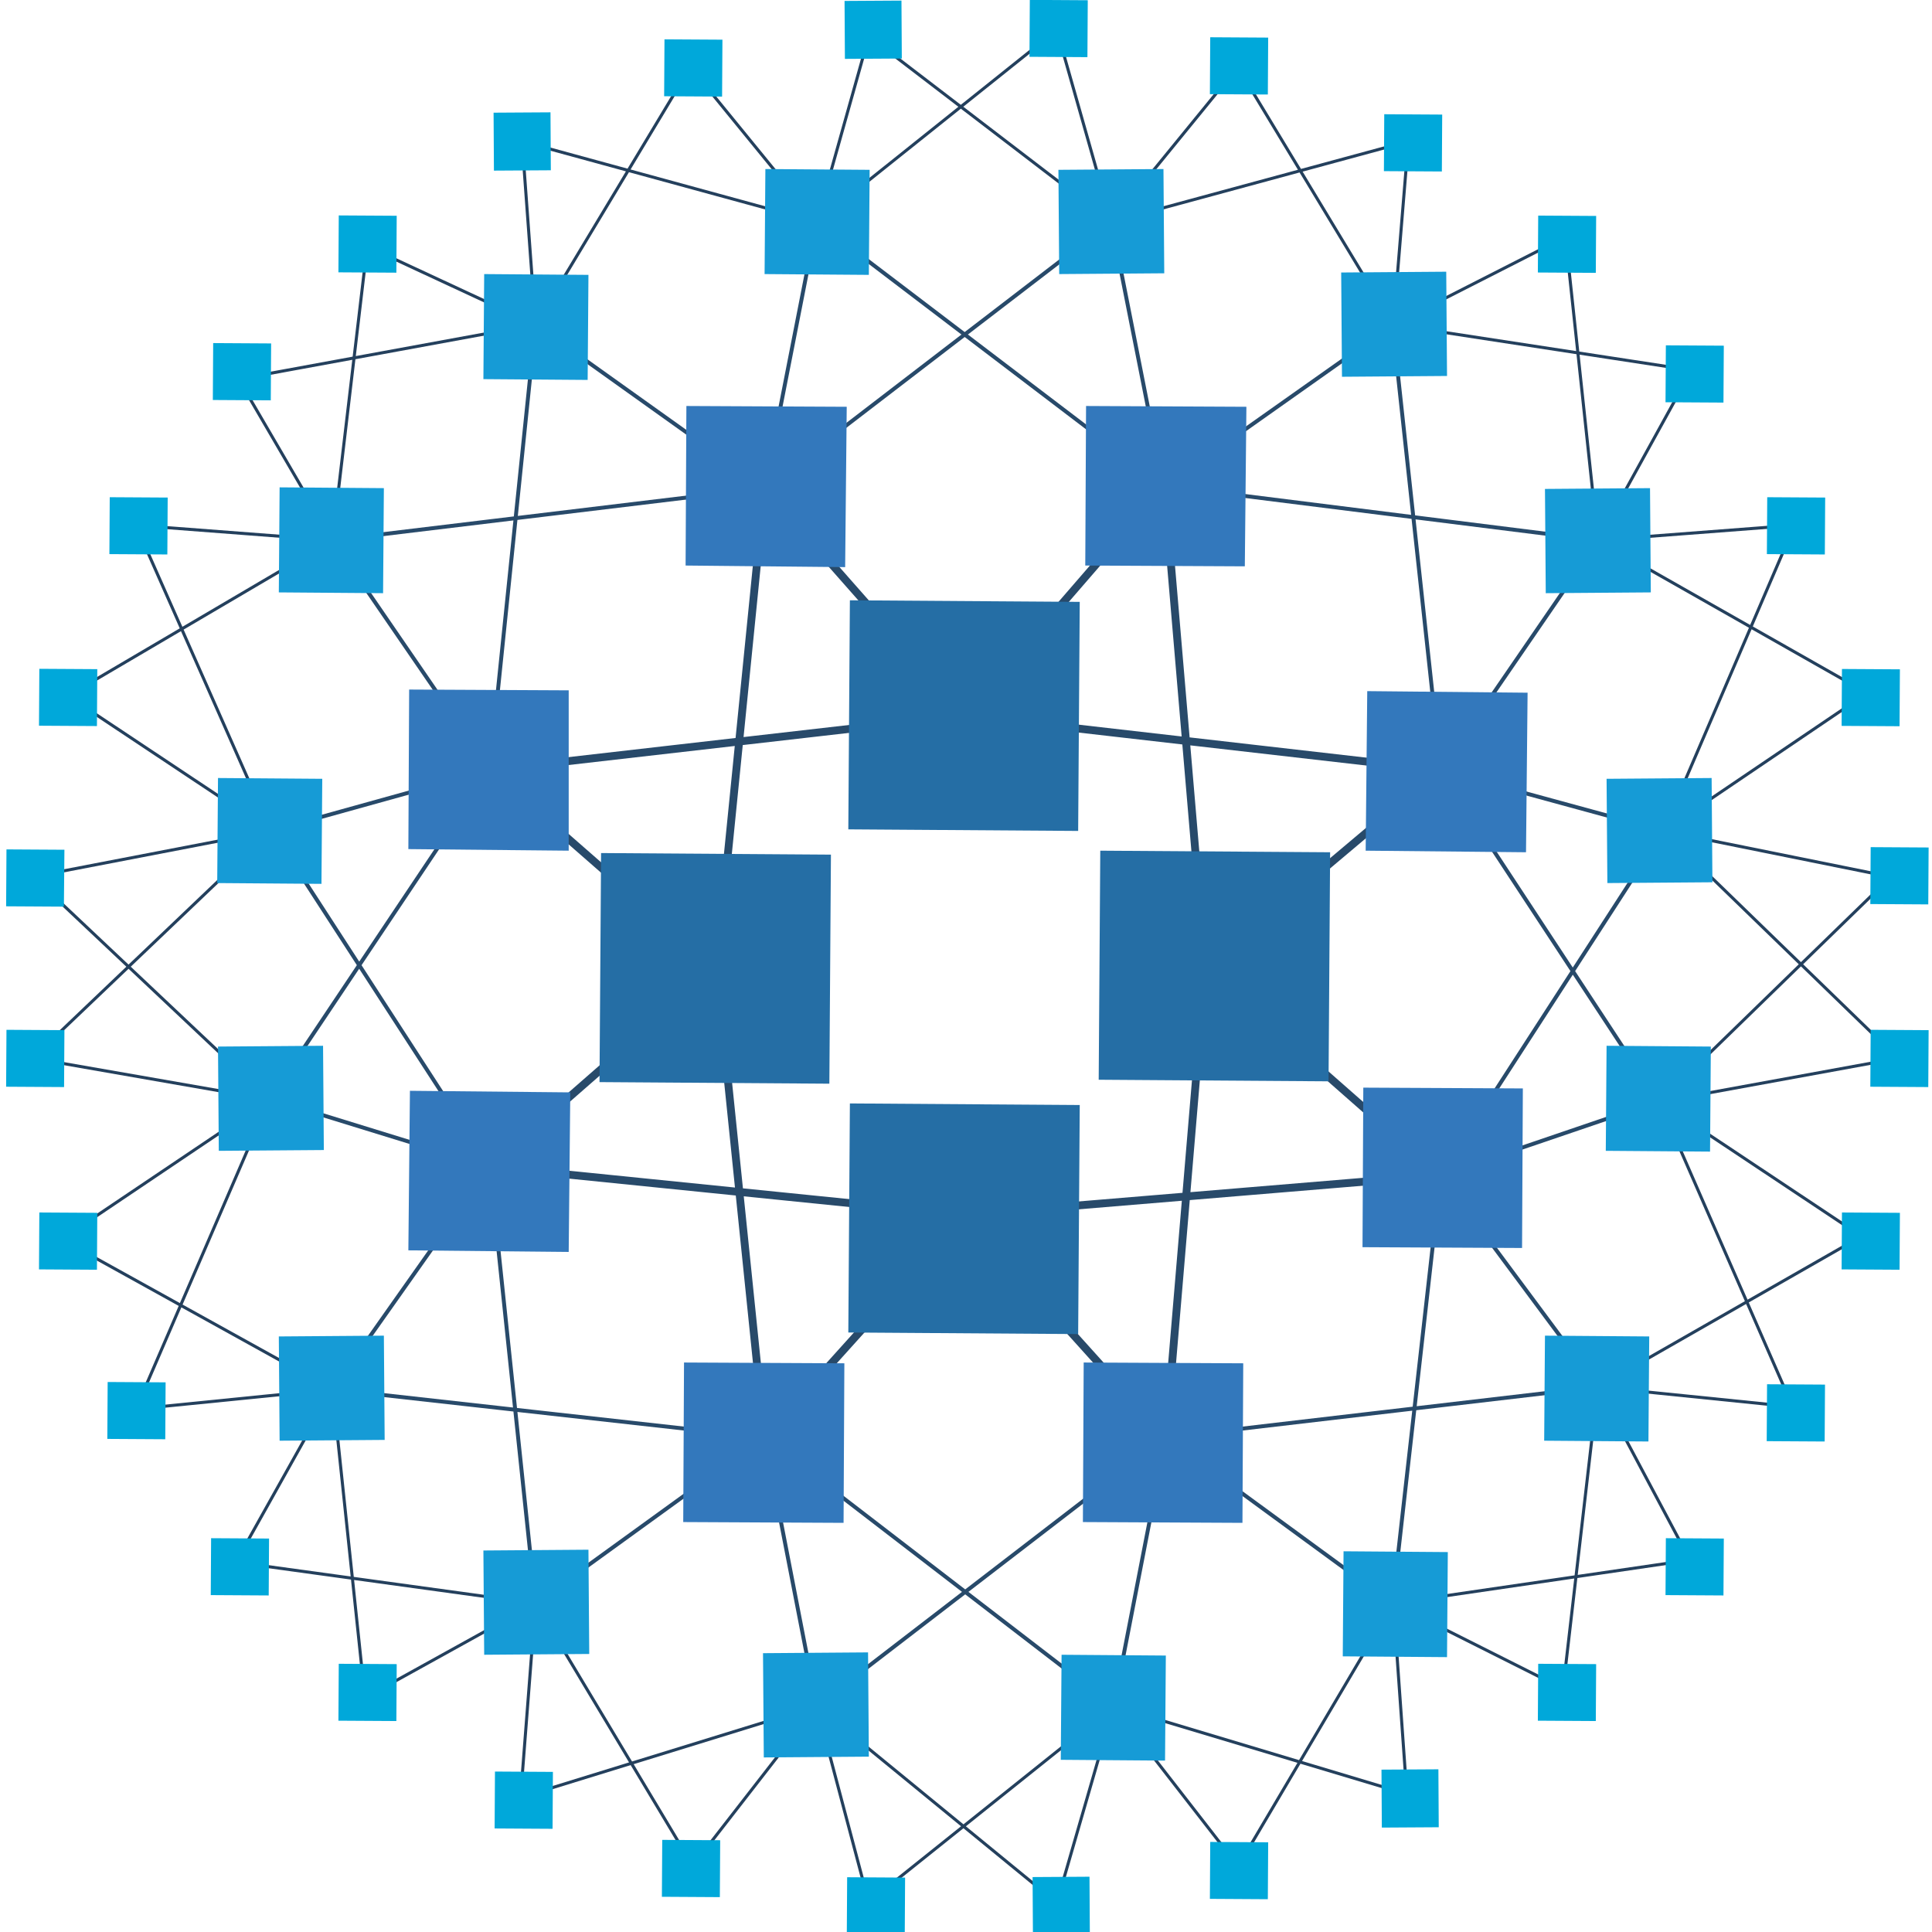<?xml version="1.0" encoding="utf-8"?>
<!-- Generator: Adobe Illustrator 28.0.0, SVG Export Plug-In . SVG Version: 6.00 Build 0)  -->
<svg version="1.1" id="Layer_1" xmlns="http://www.w3.org/2000/svg" xmlns:xlink="http://www.w3.org/1999/xlink" x="0px" y="0px"
	 viewBox="0 0 244.6 244.6" style="enable-background:new 0 0 244.6 244.6;" xml:space="preserve">
<style type="text/css">
	.st0{fill:none;stroke:#284A6A;stroke-width:0.994;stroke-miterlimit:81.739;}
	.st1{fill:none;stroke:#284A6A;stroke-width:0.497;stroke-miterlimit:81.739;}
	.st2{fill:none;stroke:#24405D;stroke-width:0.386;stroke-miterlimit:81.739;}
	.st3{fill:#256EA5;}
	.st4{fill:#3378BC;}
	.st5{fill:#169BD6;}
	.st6{fill:#00A8DA;}
</style>
<g>
	<g>
		<g>
			<path class="st0" d="M122.2,90.6L96.8,61.8"/>
			<path class="st1" d="M42.1,68.4l19.9,29"/>
			<path class="st0" d="M122.2,90.6l25.1-29 M152.6,122.6l29.8-25.1 M152.6,122.6l29.8,26.2 M147.6,182l-25.4-28.2 M96.8,182
				l25.4-28.2 M62,147.7l28.7-25.1 M62,97.5l28.7,25.1 M122.2,90.6L62,97.5 M122.2,90.6l60.2,6.9 M152.6,122.6l-5.2-61.1
				 M152.6,122.6l-5,59.4 M182.4,148.8l-60.2,5 M62,147.7l60.2,6.1 M96.8,182l-6.1-59.4 M96.8,61.8l-6.1,60.8"/>
			<path class="st1" d="M34.3,105.2L62,97.5 M67.8,41.1l29,20.7 M103.4,28.1l-6.6,33.7 M103.4,28.1l43.9,33.4 M140.7,28.1l6.6,33.4
				 M176.4,41.1l-29,20.5 M202.3,68.4l-55-6.9 M182.4,97.5l19.9-29 M182.4,97.5l28.2,7.7 M182.4,97.5l27.6,42 M140.7,28.1L96.8,61.8
				 M182.4,97.5l-6.1-56.4 M182.4,148.8l27.6-9.4 M182.4,148.8l28.2-43.6 M182.4,148.8l19.9,26.8 M182.4,148.8l-6.1,54.2 M147.6,182
				l28.7,21 M147.6,182l54.7-6.4 M147.6,182l-6.6,34 M147.6,182l-44.2,34 M96.8,182l6.6,34 M96.8,182l44.2,34 M96.8,182l-29,21
				 M96.8,182l-54.7-6.1 M62,147.7l-19.9,28.2 M62,147.7l5.8,55.3 M62,147.7l-27.9-8.6 M62,97.5l-27.9,41.7 M62,147.7l-27.6-42.6
				 M67.8,41.1L62,97.5 M42.1,68.4l54.7-6.6"/>
		</g>
		<path class="st2" d="M67.8,41.1l-21.3-9.9 M67.8,41.1l-1.7-23.2 M103.4,28.1L66.1,17.9 M103.4,28.1l-16-19.6 M103.4,28.1L110,4.6
			 M67.8,41.1L87.4,8.5 M140.7,28.1L110,4.6 M140.7,28.1l-6.9-24.3 M103.4,28.1l30.4-24.3 M140.7,28.1l16-19.6 M176.4,41.1
			L156.7,8.5 M176.4,41.1l1.9-23.2 M140.7,28.1l37.6-10.2 M176.4,41.1L198.2,30 M176.4,41.1l37.9,5.8 M202.3,68.4l11.9-21.6
			 M202.3,68.4L198.2,30 M202.3,68.4l24.9-1.9 M202.3,68.4l34,19.3 M210.6,105.2l16.6-38.7 M210.6,105.2l25.7-17.4 M210.6,105.2
			l28.7,5.8 M210.1,139.5l29.3-28.5 M210.1,139.5l30.1-5.5 M210.6,105.2l29.6,28.7 M210.1,139.5l25.7,17.1 M202.3,175.6l33.4-19.1
			 M202.3,175.6l24.6,2.5 M210.1,139.5l16.9,38.7 M202.3,175.6l11.6,21.8 M202.3,175.6l-4.4,38.1 M197.9,213.8L176.4,203 M176.4,203
			l1.7,24 M176.4,203l37.6-5.5 M176.4,203l-19.6,33.2 M141,216l15.7,20.2 M141,216l37,11.1 M141,216l-7.2,24.9 M141,216L110,240.8
			 M103.4,216l6.6,24.9 M103.4,216l30.4,24.9 M103.4,216l-15.7,20.2 M67.8,203l19.9,33.2 M103.4,216l-37.6,11.6 M67.8,203l-1.9,24.6
			 M67.8,203l-21.5,11.9 M42.1,175.9l4.1,39 M67.8,203l-37.8-5.2 M42.1,175.9l-12.2,21.8 M42.1,175.9l-24.9,2.5 M42.1,175.9
			L7.8,156.9 M34.1,139.2L7.8,156.9 M34.1,139.2l-29.8-5.2 M34.1,139.2l-16.9,39.2 M34.3,105.2L4.2,133.9 M34.1,139.2L4.2,111
			 M34.3,105.2L8.6,88.1 M34.3,105.2L4.2,111 M34.3,105.2L17.2,66.5 M42.1,68.4l-24.9-1.9 M42.1,68.4L8.6,88.1 M42.1,68.4L30.2,48
			 M42.1,68.4l4.4-37.3 M67.8,41.1L30.2,48"/>
	</g>
	<path class="st3" d="M75.9,137l0.2-29l29.1,0.2l-0.2,29L75.9,137z M107.4,105l0.2-29l29.1,0.2l-0.2,29L107.4,105z M107.4,168.7
		l0.2-29l29.1,0.2l-0.2,29L107.4,168.7z M139.1,136.7l0.2-29l29.1,0.2l-0.2,29L139.1,136.7z"/>
	<path class="st4" d="M137.4,71.6l0.1-20.2l20.3,0.1l-0.2,20.2L137.4,71.6z M86.8,71.6l0.1-20.2l20.3,0.1L107,71.8L86.8,71.6z
		 M51.7,107.5l0.1-20.2l20.2,0.1L72,107.7L51.7,107.5z M51.7,158.3l0.2-20.2l20.3,0.2l-0.2,20.2L51.7,158.3z M172.5,157.9l0.1-20.2
		l20.2,0.1l-0.1,20.2L172.5,157.9z M172.9,107.7l0.2-20.2l20.3,0.2l-0.2,20.2L172.9,107.7z"/>
	<path class="st5" d="M35.3,75l0.1-13.3l13.2,0.1l-0.1,13.3L35.3,75z M61.2,48l0.1-13.3l13.2,0.1l-0.1,13.3L61.2,48z M96.8,34.7
		l0.1-13.3l13.2,0.1L110,34.8L96.8,34.7z M27.5,111.8l0.1-13.3l13.2,0.1l-0.1,13.3L27.5,111.8z M195.6,61.9l13.3-0.1l0.1,13.2
		l-13.3,0.1L195.6,61.9z M169.8,34.5l13.3-0.1l0.1,13.2l-13.3,0.1L169.8,34.5z M134,21.5l13.3-0.1l0.1,13.2l-13.3,0.1L134,21.5z
		 M203.4,98.6l13.3-0.1l0.1,13.2l-13.3,0.1L203.4,98.6z"/>
	<path class="st4" d="M86.5,192.7l0.1-20.2l20.3,0.1l-0.1,20.2L86.5,192.7z M137.1,192.7l0.1-20.2l20.2,0.1l-0.1,20.2L137.1,192.7z"
		/>
	<path class="st5" d="M195.5,182.4l0.1-13.3l13.2,0.1l-0.1,13.3L195.5,182.4z M170,209.7l0.1-13.3l13.2,0.1l-0.1,13.3L170,209.7z
		 M134.3,222.8l0.1-13.3l13.2,0.1l-0.1,13.3L134.3,222.8z M203.3,145.7l0.1-13.3l13.2,0.1l-0.1,13.3L203.3,145.7z M35.3,169.2
		l13.3-0.1l0.1,13.2l-13.3,0.1L35.3,169.2z M61.2,196.3l13.3-0.1l0.1,13.2l-13.3,0.1L61.2,196.3z M96.6,209.3l13.3-0.1l0.1,13.2
		l-13.3,0.1L96.6,209.3z M27.6,132.5l13.3-0.1l0.1,13.2l-13.3,0.1L27.6,132.5z"/>
	<g transform="matrix(.219 0 0 .219 16.193 8.133)">
		<g>
			<path id="a" class="st6" d="M947.5,283.2l0.2-32.9l33.5,0.2l-0.2,32.9L947.5,283.2z"/>
		</g>
		<g>
			<path id="a_00000054984777202276940670000014682387042410319003_" class="st6" d="M990.7,382.5l0.2-32.9l33.5,0.2l-0.2,32.9
				L990.7,382.5z"/>
		</g>
		<g>
			<path id="a_00000063609078488524677280000003981073674880295846_" class="st6" d="M888.9,195.4l0.2-32.9l33.5,0.2l-0.2,32.9
				L888.9,195.4z"/>
		</g>
		<g>
			<path id="a_00000163785521847154319250000007935987745688907441_" class="st6" d="M121.7,120.3l0.2-32.9l33.5,0.2l-0.2,32.9
				L121.7,120.3z"/>
		</g>
		<g>
			<path id="a_00000097476269958649500940000005538381207004453537_" class="st6" d="M-70.4,486.8l0.2-32.9l33.5,0.2L-37,487
				L-70.4,486.8z"/>
		</g>
		<g>
			<path id="a_00000095303215437413041170000012389637567574634932_" class="st6" d="M815.1,120.4l0.2-32.9l33.5,0.2l-0.2,32.9
				L815.1,120.4z"/>
		</g>
		<g>
			<path id="a_00000029755190555490128490000011808071048179768503_" class="st6" d="M-51.4,382.4l0.2-32.9l33.5,0.2l-0.2,32.9
				L-51.4,382.4z"/>
		</g>
		<g>
			<path id="a_00000171699042865051705400000012185480557179241346_" class="st6" d="M310,18.5l0.2-32.9l33.5,0.2l-0.2,32.9
				L310,18.5z"/>
		</g>
		<g>
			<path id="a_00000045587447374029596500000014779605278366458028_" class="st6" d="M-10.7,283.2l0.2-32.9l33.5,0.2l-0.2,32.9
				L-10.7,283.2z"/>
		</g>
		<g>
			<path id="a_00000177452588462829182500000000238392373262302901_" class="st6" d="M49.1,194.1l0.2-32.9l33.5,0.2l-0.2,32.9
				L49.1,194.1z"/>
		</g>
		<path class="st6" d="M211.4,28l32.9-0.2l0.2,33.5l-32.9,0.2L211.4,28z M414.3-36.6l32.9-0.2l0.2,33.5l-32.9,0.2L414.3-36.6z"/>
		<g>
			<path id="a_00000071543293880057147150000014221235190616873091_" class="st6" d="M726.1,61.8l0.2-32.9l33.5,0.2l-0.2,32.9
				L726.1,61.8z"/>
		</g>
		<g>
			<path id="a_00000182504741146776707470000015898155004810180535_" class="st6" d="M1007.3,485.5l0.2-32.9l33.5,0.2l-0.2,32.9
				L1007.3,485.5z"/>
		</g>
		<g>
			<path id="a_00000129190765196138127580000000194115769753232033_" class="st6" d="M521.2-4.3l0.2-32.9l33.5,0.2l-0.2,32.9
				L521.2-4.3z"/>
		</g>
		<g>
			<path id="a_00000153697834934075630240000013300031826715825032_" class="st6" d="M625.5,17.3l0.2-32.9l33.5,0.2L659,17.5
				L625.5,17.3z"/>
		</g>
		<g>
			<path id="a_00000141434936885240952950000000301408687083823789_" class="st6" d="M815.1,957.6l0.2-32.9l33.5,0.2l-0.2,32.9
				L815.1,957.6z"/>
		</g>
		<g>
			<path id="a_00000116205419216989349060000002433459088661970320_" class="st6" d="M1007.3,591.1l0.2-32.9l33.5,0.2l-0.2,32.9
				L1007.3,591.1z"/>
		</g>
		<g>
			<path id="a_00000024713640634774774090000016769337462329603987_" class="st6" d="M121.7,957.6l0.2-32.9l33.5,0.2l-0.2,32.9
				L121.7,957.6z"/>
		</g>
		<g>
			<path id="a_00000044856127598177545290000018435589318411769001_" class="st6" d="M990.7,696.7l0.2-32.9l33.5,0.2l-0.2,32.9
				L990.7,696.7z"/>
		</g>
		<g>
			<path id="a_00000086679038338136927640000015016432830291177124_" class="st6" d="M625.5,1060.6l0.2-32.9l33.5,0.2l-0.2,32.9
				L625.5,1060.6z"/>
		</g>
		<g>
			<path id="a_00000165930250319978712980000015600705707603073423_" class="st6" d="M947.4,796l0.2-32.9l33.5,0.2l-0.2,32.9
				L947.4,796z"/>
		</g>
		<g>
			<path id="a_00000141447806180939996340000000377544271390462857_" class="st6" d="M888.9,885l0.2-32.9l33.5,0.2l-0.2,32.9
				L888.9,885z"/>
		</g>
		<path class="st6" d="M724.7,985.9l32.9-0.2l0.2,33.5l-32.9,0.2L724.7,985.9z M523,1048l32.9-0.2l0.2,33.5l-32.9,0.2L523,1048z"/>
		<g>
			<path id="a_00000122681203625205589420000013841924638491503014_" class="st6" d="M212,1019.9l0.2-32.9l33.5,0.2l-0.2,32.9
				L212,1019.9z"/>
		</g>
		<g>
			<path id="a_00000027570207514924339060000017049004440173057973_" class="st6" d="M-11.9,794.7l0.2-32.9l33.5,0.2l-0.2,32.9
				L-11.9,794.7z"/>
		</g>
		<g>
			<path id="a_00000147921709371883597810000006684197197525979546_" class="st6" d="M-51.4,696.7l0.2-32.9l33.5,0.2l-0.2,32.9
				L-51.4,696.7z"/>
		</g>
		<g>
			<path id="a_00000160149371459398884170000003502432386642568077_" class="st6" d="M47.9,885l0.2-32.9l33.5,0.2l-0.2,32.9
				L47.9,885z"/>
		</g>
		<g>
			<path id="a_00000005254272440083173370000000495653090307141544_" class="st6" d="M-70.4,591.1l0.2-32.9l33.5,0.2l-0.2,32.9
				L-70.4,591.1z"/>
		</g>
		<g>
			<path id="a_00000160885852700357063330000013061650688359809979_" class="st6" d="M415.6,1081l0.2-32.9l33.5,0.2l-0.2,32.9
				L415.6,1081z"/>
		</g>
		<g>
			<path id="a_00000147937264469740071120000010070621457990853770_" class="st6" d="M308.7,1059.4l0.2-32.9l33.5,0.2l-0.2,32.9
				L308.7,1059.4z"/>
		</g>
	</g>
</g>
</svg>
